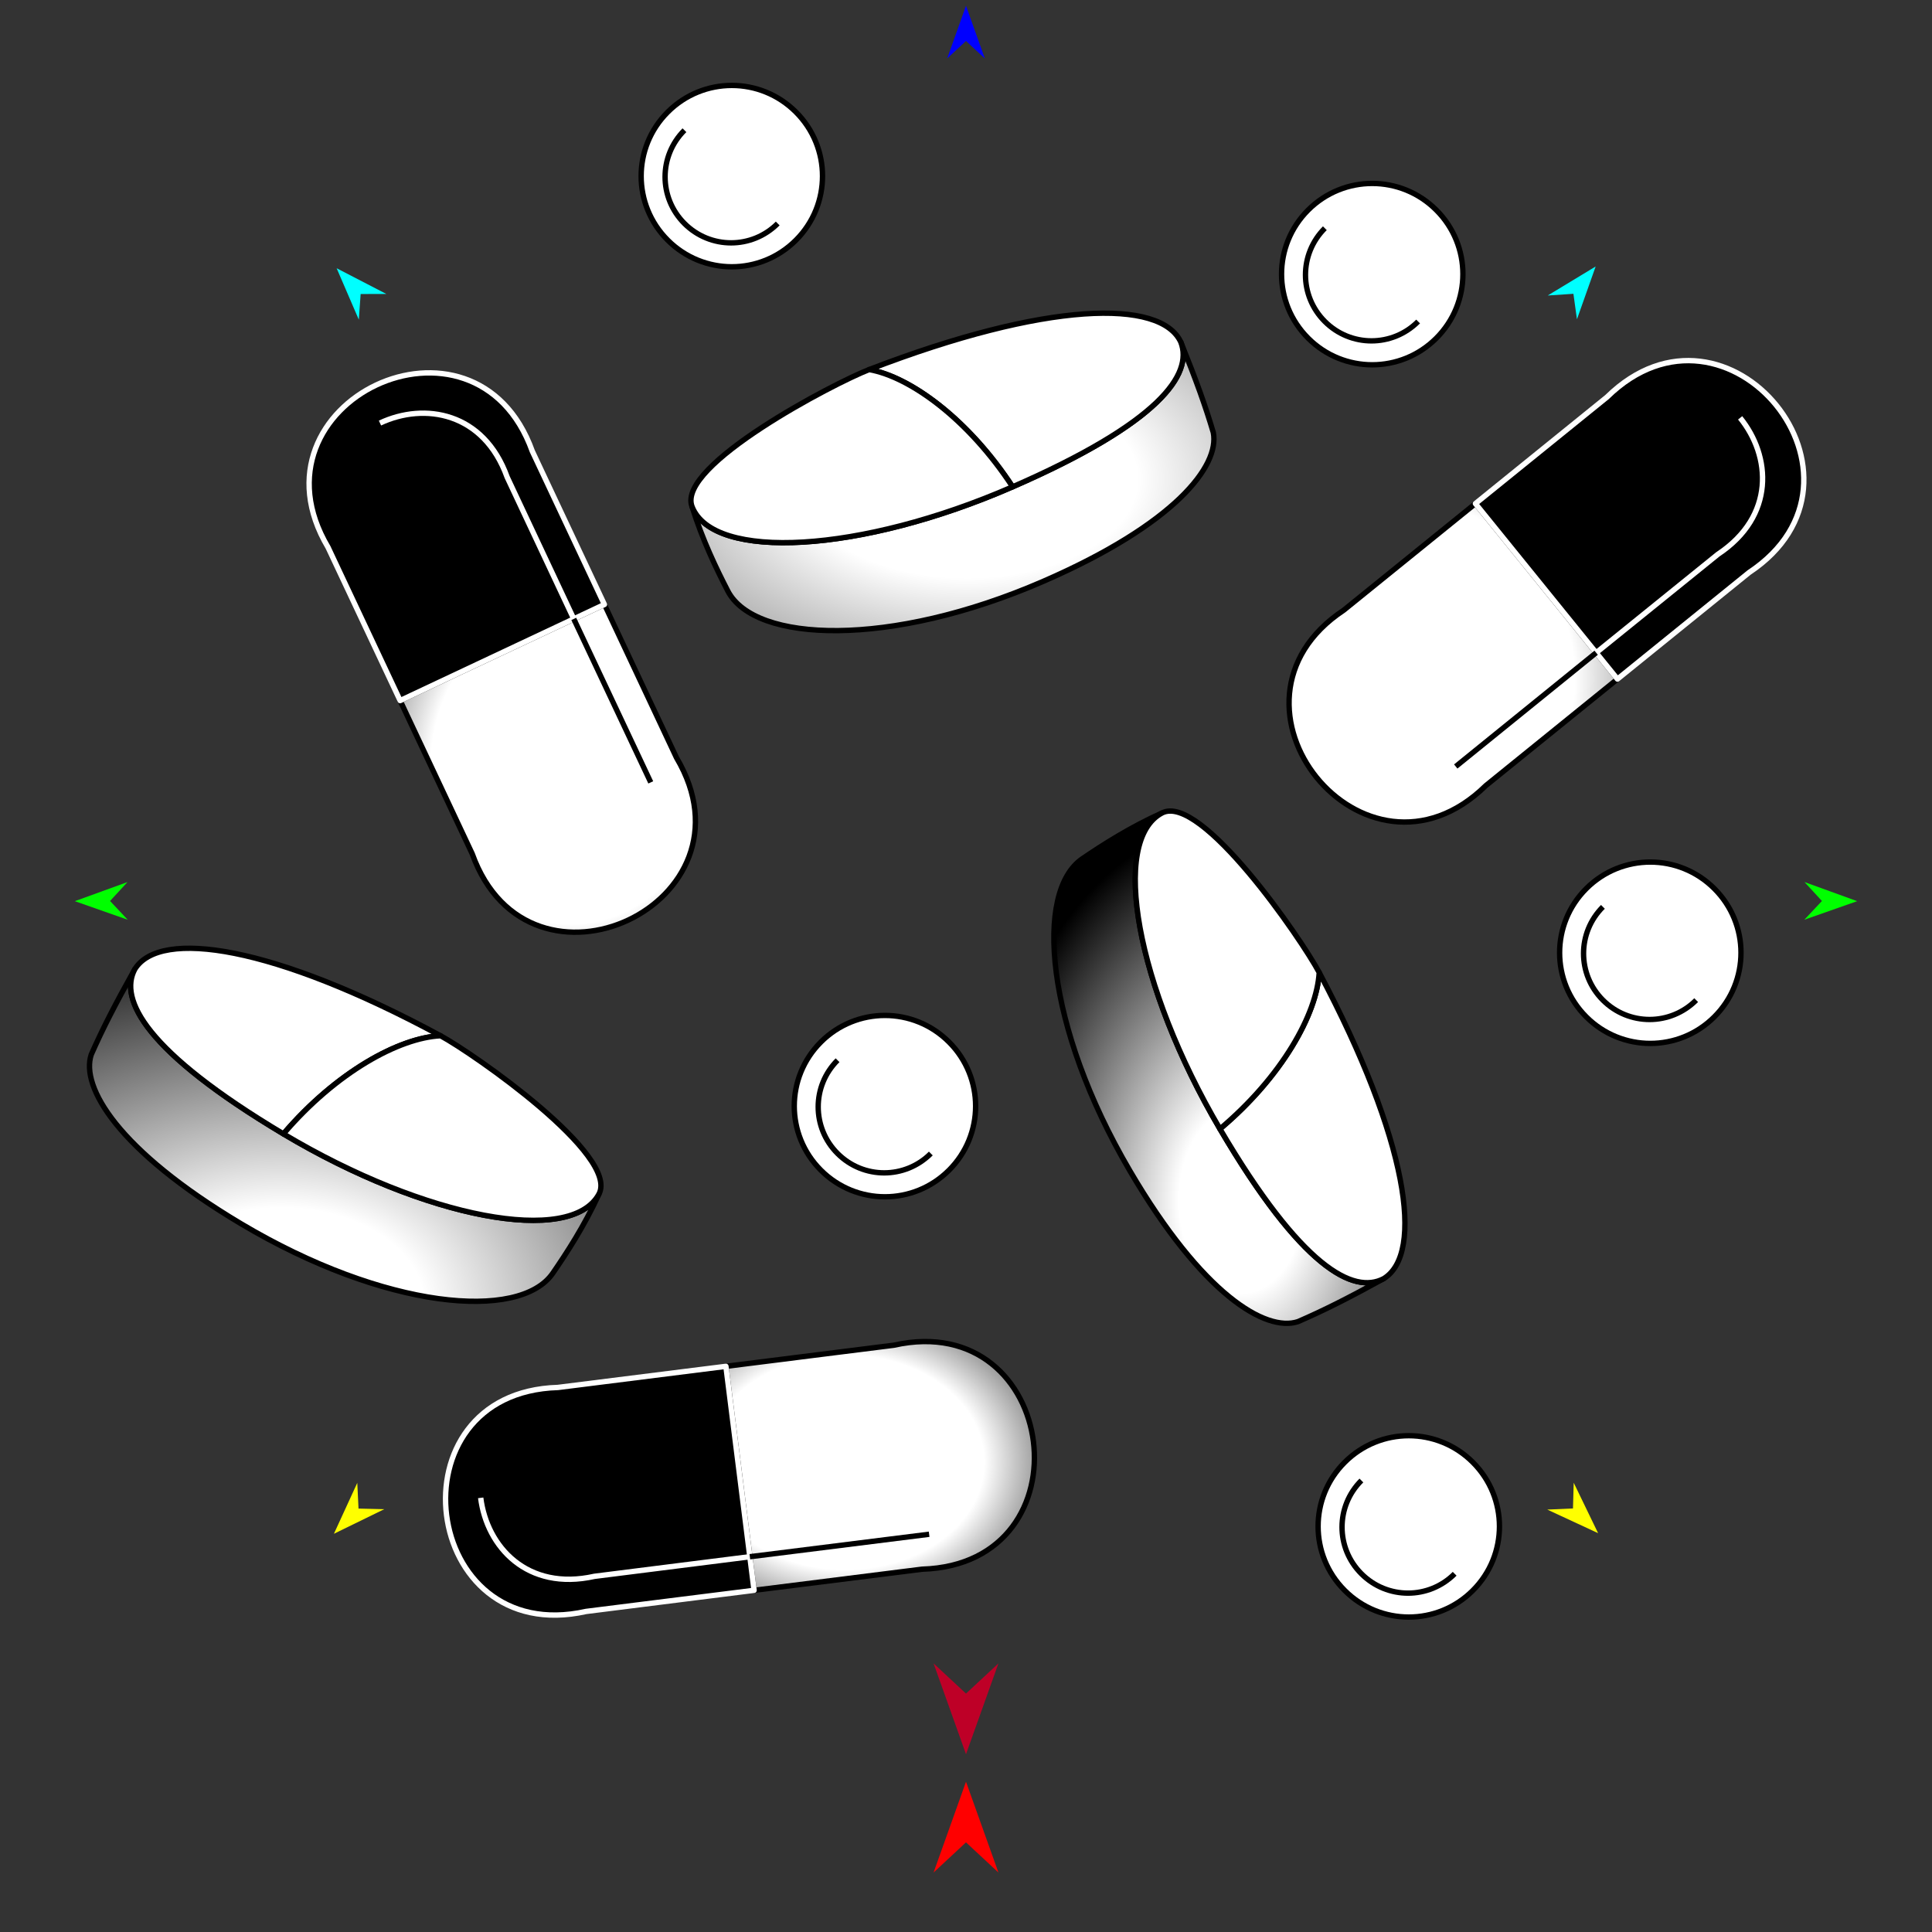 <?xml version="1.0" encoding="utf-8"?>
<!-- Generator: Moho 13.5.1 build 20210623 -->
<!DOCTYPE svg PUBLIC "-//W3C//DTD SVG 1.1//EN" "http://www.w3.org/Graphics/SVG/1.1/DTD/svg11.dtd">
<svg version="1.1" id="Frame_0" xmlns="http://www.w3.org/2000/svg" xmlns:xlink="http://www.w3.org/1999/xlink" width="720px" height="720px">
<rect width="100%" height="100%" fill="#333333" stroke="none"/>
<g id="pills_2">
<g id="pill2">
<radialGradient id="ABA4227A-82FF-49A6-9581-F139443457B3_0" cx="59.39%" cy="74.72%" r="73.88%">
<stop offset="24.31%" style="stop-color:rgb(255,255,255);stop-opacity:1.00" />
<stop offset="100.00%" style="stop-color:rgb(0,0,0);stop-opacity:1.00" />
</radialGradient>
<path id="S1" fill="url(#ABA4227A-82FF-49A6-9581-F139443457B3_0)" fill-rule="evenodd" stroke="#000000" stroke-width="2" stroke-linejoin="round" d="M 403.410 319.985 C 410.910 314.890 421.152 308.313 433.008 302.999 C 413.724 313.295 423.353 367.473 454.645 420.717 C 484.949 472.280 504.368 482.473 515.664 476.507 C 502.218 483.902 493.293 488.388 483.701 492.541 C 471.671 496.467 448.112 482.458 421.056 436.298 C 389.570 382.581 385.359 332.247 403.410 319.985 Z"/>
<path fill="none" stroke="#ffffff" stroke-width="1" stroke-linecap="butt" stroke-linejoin="round" d="M 454.645 420.717 C 484.949 472.280 504.368 482.473 515.664 476.507 "/>
<path id="S2" fill="#ffffff" fill-rule="evenodd" stroke="#000000" stroke-width="2" stroke-linejoin="round" d="M 491.626 362.411 C 490.766 377.919 477.719 401.294 454.645 420.717 C 484.949 472.280 504.368 482.473 515.664 476.507 C 530.910 467.176 524.748 424.807 491.626 362.411 Z"/>
<path fill="none" stroke="#ffffff" stroke-width="1" stroke-linecap="butt" stroke-linejoin="round" d="M 491.626 362.411 C 490.766 377.919 477.719 401.294 454.645 420.717 "/>
<path fill="none" stroke="#ffffff" stroke-width="1" stroke-linecap="butt" stroke-linejoin="round" d="M 454.645 420.717 C 423.353 367.473 413.724 313.295 433.008 302.999 "/>
<path id="S3" fill="#ffffff" fill-rule="evenodd" stroke="#000000" stroke-width="2" stroke-linejoin="round" d="M 491.626 362.411 C 490.766 377.919 477.719 401.294 454.645 420.717 C 423.353 367.473 413.724 313.295 433.008 302.999 C 447.491 295.266 485.097 350.112 491.626 362.411 Z"/>
<radialGradient id="ABA4227A-82FF-49A6-9581-F139443457B3_3" cx="38.75%" cy="95.31%" r="113.31%">
<stop offset="24.31%" style="stop-color:rgb(255,255,255);stop-opacity:1.00" />
<stop offset="100.00%" style="stop-color:rgb(0,0,0);stop-opacity:1.00" />
</radialGradient>
<path id="S1_2" fill="url(#ABA4227A-82FF-49A6-9581-F139443457B3_3)" fill-rule="evenodd" stroke="#000000" stroke-width="2" stroke-linejoin="round" d="M 205.998 474.506 C 211.145 467.041 217.793 456.845 223.191 445.026 C 212.759 464.238 158.650 454.231 105.626 422.567 C 54.276 391.904 44.219 372.414 50.264 361.159 C 42.775 374.554 38.227 383.447 34.007 393.010 C 29.997 405.012 43.840 428.668 89.811 456.047 C 143.306 487.907 193.610 492.470 205.998 474.506 Z"/>
<path fill="none" stroke="#ffffff" stroke-width="1" stroke-linecap="butt" stroke-linejoin="round" d="M 105.626 422.567 C 54.276 391.904 44.219 372.414 50.264 361.159 "/>
<path id="S2_2" fill="#ffffff" fill-rule="evenodd" stroke="#000000" stroke-width="2" stroke-linejoin="round" d="M 164.189 385.995 C 148.676 386.746 125.210 399.630 105.626 422.567 C 54.276 391.904 44.219 372.414 50.264 361.159 C 59.701 345.980 102.026 352.438 164.189 385.995 Z"/>
<path fill="none" stroke="#ffffff" stroke-width="1" stroke-linecap="butt" stroke-linejoin="round" d="M 164.189 385.995 C 148.676 386.746 125.210 399.630 105.626 422.567 "/>
<path fill="none" stroke="#ffffff" stroke-width="1" stroke-linecap="butt" stroke-linejoin="round" d="M 105.626 422.567 C 158.650 454.231 212.759 464.238 223.191 445.026 "/>
<path id="S3_2" fill="#ffffff" fill-rule="evenodd" stroke="#000000" stroke-width="2" stroke-linejoin="round" d="M 164.189 385.995 C 148.676 386.746 125.210 399.630 105.626 422.567 C 158.650 454.231 212.759 464.238 223.191 445.026 C 231.025 430.598 176.442 392.609 164.189 385.995 Z"/>
<radialGradient id="ABA4227A-82FF-49A6-9581-F139443457B3_6" cx="52.12%" cy="44.84%" r="132.89%">
<stop offset="24.31%" style="stop-color:rgb(255,255,255);stop-opacity:1.00" />
<stop offset="100.00%" style="stop-color:rgb(0,0,0);stop-opacity:1.00" />
</radialGradient>
<path id="S1_5" fill="url(#ABA4227A-82FF-49A6-9581-F139443457B3_6)" fill-rule="evenodd" stroke="#000000" stroke-width="2" stroke-linejoin="round" d="M 271.226 220.221 C 267.066 212.164 261.764 201.208 257.908 188.801 C 265.820 209.180 320.762 206.112 377.371 181.424 C 432.194 157.516 444.640 139.459 440.071 127.529 C 445.801 141.764 449.186 151.162 452.160 161.183 C 454.616 173.597 437.886 195.307 388.816 216.638 C 331.713 241.461 281.237 239.611 271.226 220.221 Z"/>
<path fill="none" stroke="#ffffff" stroke-width="1" stroke-linecap="butt" stroke-linejoin="round" d="M 377.371 181.424 C 432.194 157.516 444.640 139.459 440.071 127.529 "/>
<path id="S2_5" fill="#ffffff" fill-rule="evenodd" stroke="#000000" stroke-width="2" stroke-linejoin="round" d="M 323.917 137.724 C 339.210 140.435 360.853 156.189 377.371 181.424 C 432.194 157.516 444.640 139.459 440.071 127.529 C 432.633 111.275 389.831 112.316 323.917 137.724 Z"/>
<path fill="none" stroke="#ffffff" stroke-width="1" stroke-linecap="butt" stroke-linejoin="round" d="M 323.917 137.724 C 339.210 140.435 360.853 156.189 377.371 181.424 "/>
<path fill="none" stroke="#ffffff" stroke-width="1" stroke-linecap="butt" stroke-linejoin="round" d="M 377.371 181.424 C 320.762 206.112 265.820 209.180 257.908 188.801 "/>
<path id="S3_5" fill="#ffffff" fill-rule="evenodd" stroke="#000000" stroke-width="2" stroke-linejoin="round" d="M 323.917 137.724 C 339.210 140.435 360.853 156.189 377.371 181.424 C 320.762 206.112 265.820 209.180 257.908 188.801 C 251.966 173.495 310.924 142.732 323.917 137.724 Z"/>
</g>
<g id="pill1">
<radialGradient id="BA92B9FD-D5C2-48E4-9A42-F65BCC433B6A_0" cx="32.64%" cy="54.60%" r="76.25%">
<stop offset="50.00%" style="stop-color:rgb(255,255,255);stop-opacity:1.00" />
<stop offset="100.00%" style="stop-color:rgb(0,0,0);stop-opacity:1.00" />
</radialGradient>
<path id="S4_2" fill="url(#BA92B9FD-D5C2-48E4-9A42-F65BCC433B6A_0)" fill-rule="evenodd" stroke="#000000" stroke-width="2" stroke-linejoin="round" d="M 270.524 509.191 C 270.525 509.198 276.471 556.493 279.445 580.143 C 279.970 584.317 280.495 588.491 281.020 592.665 C 281.026 592.664 343.625 584.794 343.625 584.794 C 406.695 582.905 394.706 487.537 333.131 501.319 C 333.131 501.319 270.531 509.190 270.524 509.191 Z"/>
<path fill="none" stroke="#000000" stroke-width="1" stroke-linecap="butt" stroke-linejoin="round" d="M 270.524 509.191 C 270.525 509.198 276.471 556.493 279.445 580.143 "/>
<path fill="none" stroke="#000000" stroke-width="1" stroke-linecap="butt" stroke-linejoin="round" d="M 279.445 580.143 C 279.970 584.317 280.495 588.491 281.020 592.665 "/>
<path id="S5_2" fill="#000000" fill-rule="evenodd" stroke="#ffffff" stroke-width="2" stroke-linejoin="round" d="M 218.414 600.536 C 156.839 614.319 144.848 518.951 207.919 517.062 C 207.919 517.062 270.518 509.191 270.524 509.191 C 270.525 509.198 276.471 556.493 279.445 580.143 C 279.970 584.317 280.495 588.491 281.020 592.665 C 281.014 592.665 218.414 600.536 218.414 600.536 Z"/>
<path id="S6_2" fill="none" stroke="#ffffff" stroke-width="2" stroke-linejoin="round" d="M 279.445 580.143 C 250.277 583.838 221.540 587.451 221.540 587.451 C 196.429 593.058 181.433 576.437 179.141 558.205 "/>
<path id="S7_2" fill="none" stroke="#000000" stroke-width="2" stroke-linejoin="round" d="M 346.263 571.770 C 346.263 571.770 312.538 576.010 279.445 580.143 "/>
<radialGradient id="BA92B9FD-D5C2-48E4-9A42-F65BCC433B6A_4" cx="47.13%" cy="39.48%" r="77.39%">
<stop offset="50.00%" style="stop-color:rgb(255,255,255);stop-opacity:1.00" />
<stop offset="100.00%" style="stop-color:rgb(0,0,0);stop-opacity:1.00" />
</radialGradient>
<path id="S4_4" fill="url(#BA92B9FD-D5C2-48E4-9A42-F65BCC433B6A_4)" fill-rule="evenodd" stroke="#000000" stroke-width="2" stroke-linejoin="round" d="M 149.120 261.090 C 149.126 261.087 192.258 240.795 213.827 230.647 C 217.634 228.856 221.440 227.066 225.247 225.275 C 225.249 225.280 252.109 282.370 252.109 282.370 C 284.272 336.655 197.299 377.575 175.982 318.186 C 175.982 318.186 149.122 261.096 149.120 261.090 Z"/>
<path fill="none" stroke="#000000" stroke-width="1" stroke-linecap="butt" stroke-linejoin="round" d="M 149.120 261.090 C 149.126 261.087 192.258 240.795 213.827 230.647 "/>
<path fill="none" stroke="#000000" stroke-width="1" stroke-linecap="butt" stroke-linejoin="round" d="M 213.827 230.647 C 217.634 228.856 221.440 227.066 225.247 225.275 "/>
<path id="S5_4" fill="#000000" fill-rule="evenodd" stroke="#ffffff" stroke-width="2" stroke-linejoin="round" d="M 198.385 168.179 C 177.068 108.790 90.094 149.709 122.258 203.995 C 122.258 203.995 149.117 261.084 149.120 261.090 C 149.126 261.087 192.258 240.795 213.827 230.647 C 217.634 228.856 221.440 227.066 225.247 225.275 C 225.244 225.269 198.385 168.179 198.385 168.179 Z"/>
<path id="S6_4" fill="none" stroke="#ffffff" stroke-width="2" stroke-linejoin="round" d="M 213.827 230.647 C 201.335 204.031 189.006 177.824 189.006 177.824 C 180.301 153.612 158.234 149.841 141.607 157.664 "/>
<path id="S7_4" fill="none" stroke="#000000" stroke-width="2" stroke-linejoin="round" d="M 242.519 291.569 C 242.519 291.569 228.049 260.812 213.827 230.647 "/>
<radialGradient id="BA92B9FD-D5C2-48E4-9A42-F65BCC433B6A_8" cx="43.98%" cy="43.76%" r="91.48%">
<stop offset="50.00%" style="stop-color:rgb(255,255,255);stop-opacity:1.00" />
<stop offset="100.00%" style="stop-color:rgb(0,0,0);stop-opacity:1.00" />
</radialGradient>
<path id="S4_6" fill="url(#BA92B9FD-D5C2-48E4-9A42-F65BCC433B6A_8)" fill-rule="evenodd" stroke="#000000" stroke-width="2" stroke-linejoin="round" d="M 549.846 187.675 C 549.850 187.681 579.841 224.731 594.839 243.258 C 597.486 246.528 600.132 249.798 602.779 253.068 C 602.774 253.072 553.735 292.767 553.735 292.767 C 508.684 336.946 448.208 262.238 500.801 227.375 C 500.801 227.375 549.841 187.679 549.846 187.675 Z"/>
<path fill="none" stroke="#000000" stroke-width="1" stroke-linecap="butt" stroke-linejoin="round" d="M 549.846 187.675 C 549.850 187.681 579.841 224.731 594.839 243.258 "/>
<path fill="none" stroke="#000000" stroke-width="1" stroke-linecap="butt" stroke-linejoin="round" d="M 594.839 243.258 C 597.486 246.528 600.132 249.798 602.779 253.068 "/>
<path id="S5_6" fill="#000000" fill-rule="evenodd" stroke="#ffffff" stroke-width="2" stroke-linejoin="round" d="M 651.824 213.368 C 704.418 178.505 643.942 103.796 598.890 147.975 C 598.890 147.975 549.851 187.671 549.846 187.675 C 549.850 187.681 579.841 224.731 594.839 243.258 C 597.486 246.528 600.132 249.798 602.779 253.068 C 602.784 253.064 651.824 213.368 651.824 213.368 Z"/>
<path id="S6_6" fill="none" stroke="#ffffff" stroke-width="2" stroke-linejoin="round" d="M 594.839 243.258 C 617.709 224.781 640.220 206.559 640.220 206.559 C 661.659 192.332 660.059 170.003 648.498 155.720 "/>
<path id="S7_6" fill="none" stroke="#000000" stroke-width="2" stroke-linejoin="round" d="M 542.515 285.648 C 542.515 285.648 568.935 264.262 594.839 243.258 "/>
</g>
<g id="pill3">
<path id="S1_3_3" fill="#ffffff" fill-rule="evenodd" stroke="#000000" stroke-width="2" stroke-linejoin="round" d="M 548.891 544.959 C 562.108 558.176 562.108 579.501 548.891 592.719 C 535.673 605.936 514.348 605.936 501.131 592.719 C 487.914 579.501 487.914 558.176 501.131 544.959 C 514.348 531.741 535.673 531.741 548.891 544.959 Z"/>
<path id="S1_2_2_3" fill="none" stroke="#000000" stroke-width="2" stroke-linejoin="round" d="M 542.112 586.498 C 532.492 596.118 516.971 596.118 507.351 586.498 C 497.732 576.879 497.732 561.358 507.351 551.738 "/>
<path id="S1_3_4" fill="#ffffff" fill-rule="evenodd" stroke="#000000" stroke-width="2" stroke-linejoin="round" d="M 353.673 388.337 C 366.890 401.554 366.890 422.879 353.673 436.097 C 340.455 449.314 319.130 449.314 305.913 436.097 C 292.695 422.879 292.695 401.554 305.913 388.337 C 319.130 375.119 340.455 375.119 353.673 388.337 Z"/>
<path id="S1_2_2_4" fill="none" stroke="#000000" stroke-width="2" stroke-linejoin="round" d="M 346.894 429.876 C 337.274 439.496 321.753 439.496 312.133 429.876 C 302.513 420.256 302.513 404.735 312.133 395.116 "/>
<path id="S1_3_6" fill="#ffffff" fill-rule="evenodd" stroke="#000000" stroke-width="2" stroke-linejoin="round" d="M 638.899 331.178 C 652.117 344.395 652.117 365.721 638.899 378.938 C 625.682 392.156 604.356 392.156 591.139 378.938 C 577.921 365.721 577.921 344.395 591.139 331.178 C 604.356 317.960 625.682 317.960 638.899 331.178 Z"/>
<path id="S1_2_2_6" fill="none" stroke="#000000" stroke-width="2" stroke-linejoin="round" d="M 632.120 372.717 C 622.500 382.337 606.979 382.337 597.360 372.717 C 587.740 363.097 587.740 347.577 597.360 337.957 "/>
<path id="S1_3_7" fill="#ffffff" fill-rule="evenodd" stroke="#000000" stroke-width="2" stroke-linejoin="round" d="M 535.270 78.277 C 548.487 91.494 548.487 112.820 535.270 126.037 C 522.053 139.254 500.727 139.254 487.510 126.037 C 474.293 112.820 474.293 91.494 487.510 78.277 C 500.727 65.060 522.053 65.060 535.270 78.277 Z"/>
<path id="S1_2_2_7" fill="none" stroke="#000000" stroke-width="2" stroke-linejoin="round" d="M 528.491 119.816 C 518.871 129.436 503.350 129.436 493.731 119.816 C 484.111 110.197 484.111 94.676 493.731 85.056 "/>
<path id="S1_3_3_2" fill="#ffffff" fill-rule="evenodd" stroke="#000000" stroke-width="2" stroke-linejoin="round" d="M 296.612 41.750 C 309.829 54.967 309.829 76.292 296.612 89.509 C 283.394 102.727 262.069 102.727 248.852 89.509 C 235.634 76.292 235.634 54.967 248.852 41.750 C 262.069 28.532 283.394 28.532 296.612 41.750 Z"/>
<path id="S1_2_2_3_2" fill="none" stroke="#000000" stroke-width="2" stroke-linejoin="round" d="M 289.833 83.289 C 280.213 92.909 264.692 92.909 255.072 83.289 C 245.453 73.669 245.453 58.149 255.072 48.529 "/>
</g>
<g id="specs_2">
<path fill="#ff0000" fill-rule="evenodd" stroke="none" d="M 360.000 663.993 C 360.001 663.996 372.086 697.834 372.088 697.838 C 372.086 697.837 360.001 686.592 360.000 686.591 C 359.999 686.592 347.914 697.837 347.912 697.838 C 347.914 697.834 359.999 663.996 360.000 663.993 Z"/>
<path fill="#0000ff" fill-rule="evenodd" stroke="none" d="M 360.000 2.144 C 360.001 2.146 367.021 21.802 367.021 21.804 C 367.021 21.804 360.001 15.272 360.000 15.272 C 359.999 15.272 352.980 21.804 352.979 21.804 C 352.980 21.802 359.999 2.146 360.000 2.144 Z"/>
<path fill="#00ff00" fill-rule="evenodd" stroke="none" d="M 27.890 335.838 C 27.892 335.837 47.513 328.717 47.515 328.717 C 47.514 328.717 41.018 335.771 41.017 335.771 C 41.018 335.772 47.585 342.759 47.586 342.760 C 47.584 342.759 27.892 335.839 27.890 335.838 Z"/>
<path fill="#ffff00" fill-rule="evenodd" stroke="none" d="M 124.436 571.594 C 124.436 571.593 133.148 552.625 133.149 552.623 C 133.149 552.624 133.607 562.203 133.607 562.204 C 133.608 562.204 143.194 562.436 143.195 562.436 C 143.193 562.437 124.437 571.593 124.436 571.594 Z"/>
<path fill="#ffff00" fill-rule="evenodd" stroke="none" d="M 595.564 571.362 C 595.564 571.360 586.473 552.571 586.473 552.570 C 586.473 552.570 586.206 562.156 586.206 562.157 C 586.205 562.157 576.626 562.581 576.625 562.581 C 576.626 562.582 595.563 571.361 595.564 571.362 Z"/>
<path fill="#00ff00" fill-rule="evenodd" stroke="none" d="M 692.110 335.838 C 692.108 335.837 672.487 328.717 672.485 328.717 C 672.486 328.717 678.982 335.771 678.983 335.771 C 678.982 335.772 672.415 342.759 672.415 342.760 C 672.417 342.759 692.108 335.839 692.110 335.838 Z"/>
<path fill="#00ffff" fill-rule="evenodd" stroke="none" d="M 594.654 99.311 C 594.653 99.313 587.685 118.988 587.685 118.989 C 587.685 118.989 586.365 109.491 586.365 109.490 C 586.364 109.490 576.796 110.122 576.795 110.122 C 576.797 110.121 594.652 99.312 594.654 99.311 Z"/>
<path fill="#00ffff" fill-rule="evenodd" stroke="none" d="M 125.455 99.963 C 125.455 99.965 133.720 119.131 133.721 119.133 C 133.721 119.132 134.404 109.568 134.404 109.567 C 134.405 109.567 143.993 109.559 143.994 109.559 C 143.993 109.559 125.456 99.964 125.455 99.963 Z"/>
<path fill="#be0027" fill-rule="evenodd" stroke="none" d="M 360.000 653.744 C 360.001 653.741 372.086 619.902 372.088 619.899 C 372.086 619.900 360.001 631.144 360.000 631.146 C 359.999 631.144 347.914 619.900 347.912 619.899 C 347.914 619.902 359.999 653.741 360.000 653.744 Z"/>
</g>
</g>
</svg>
